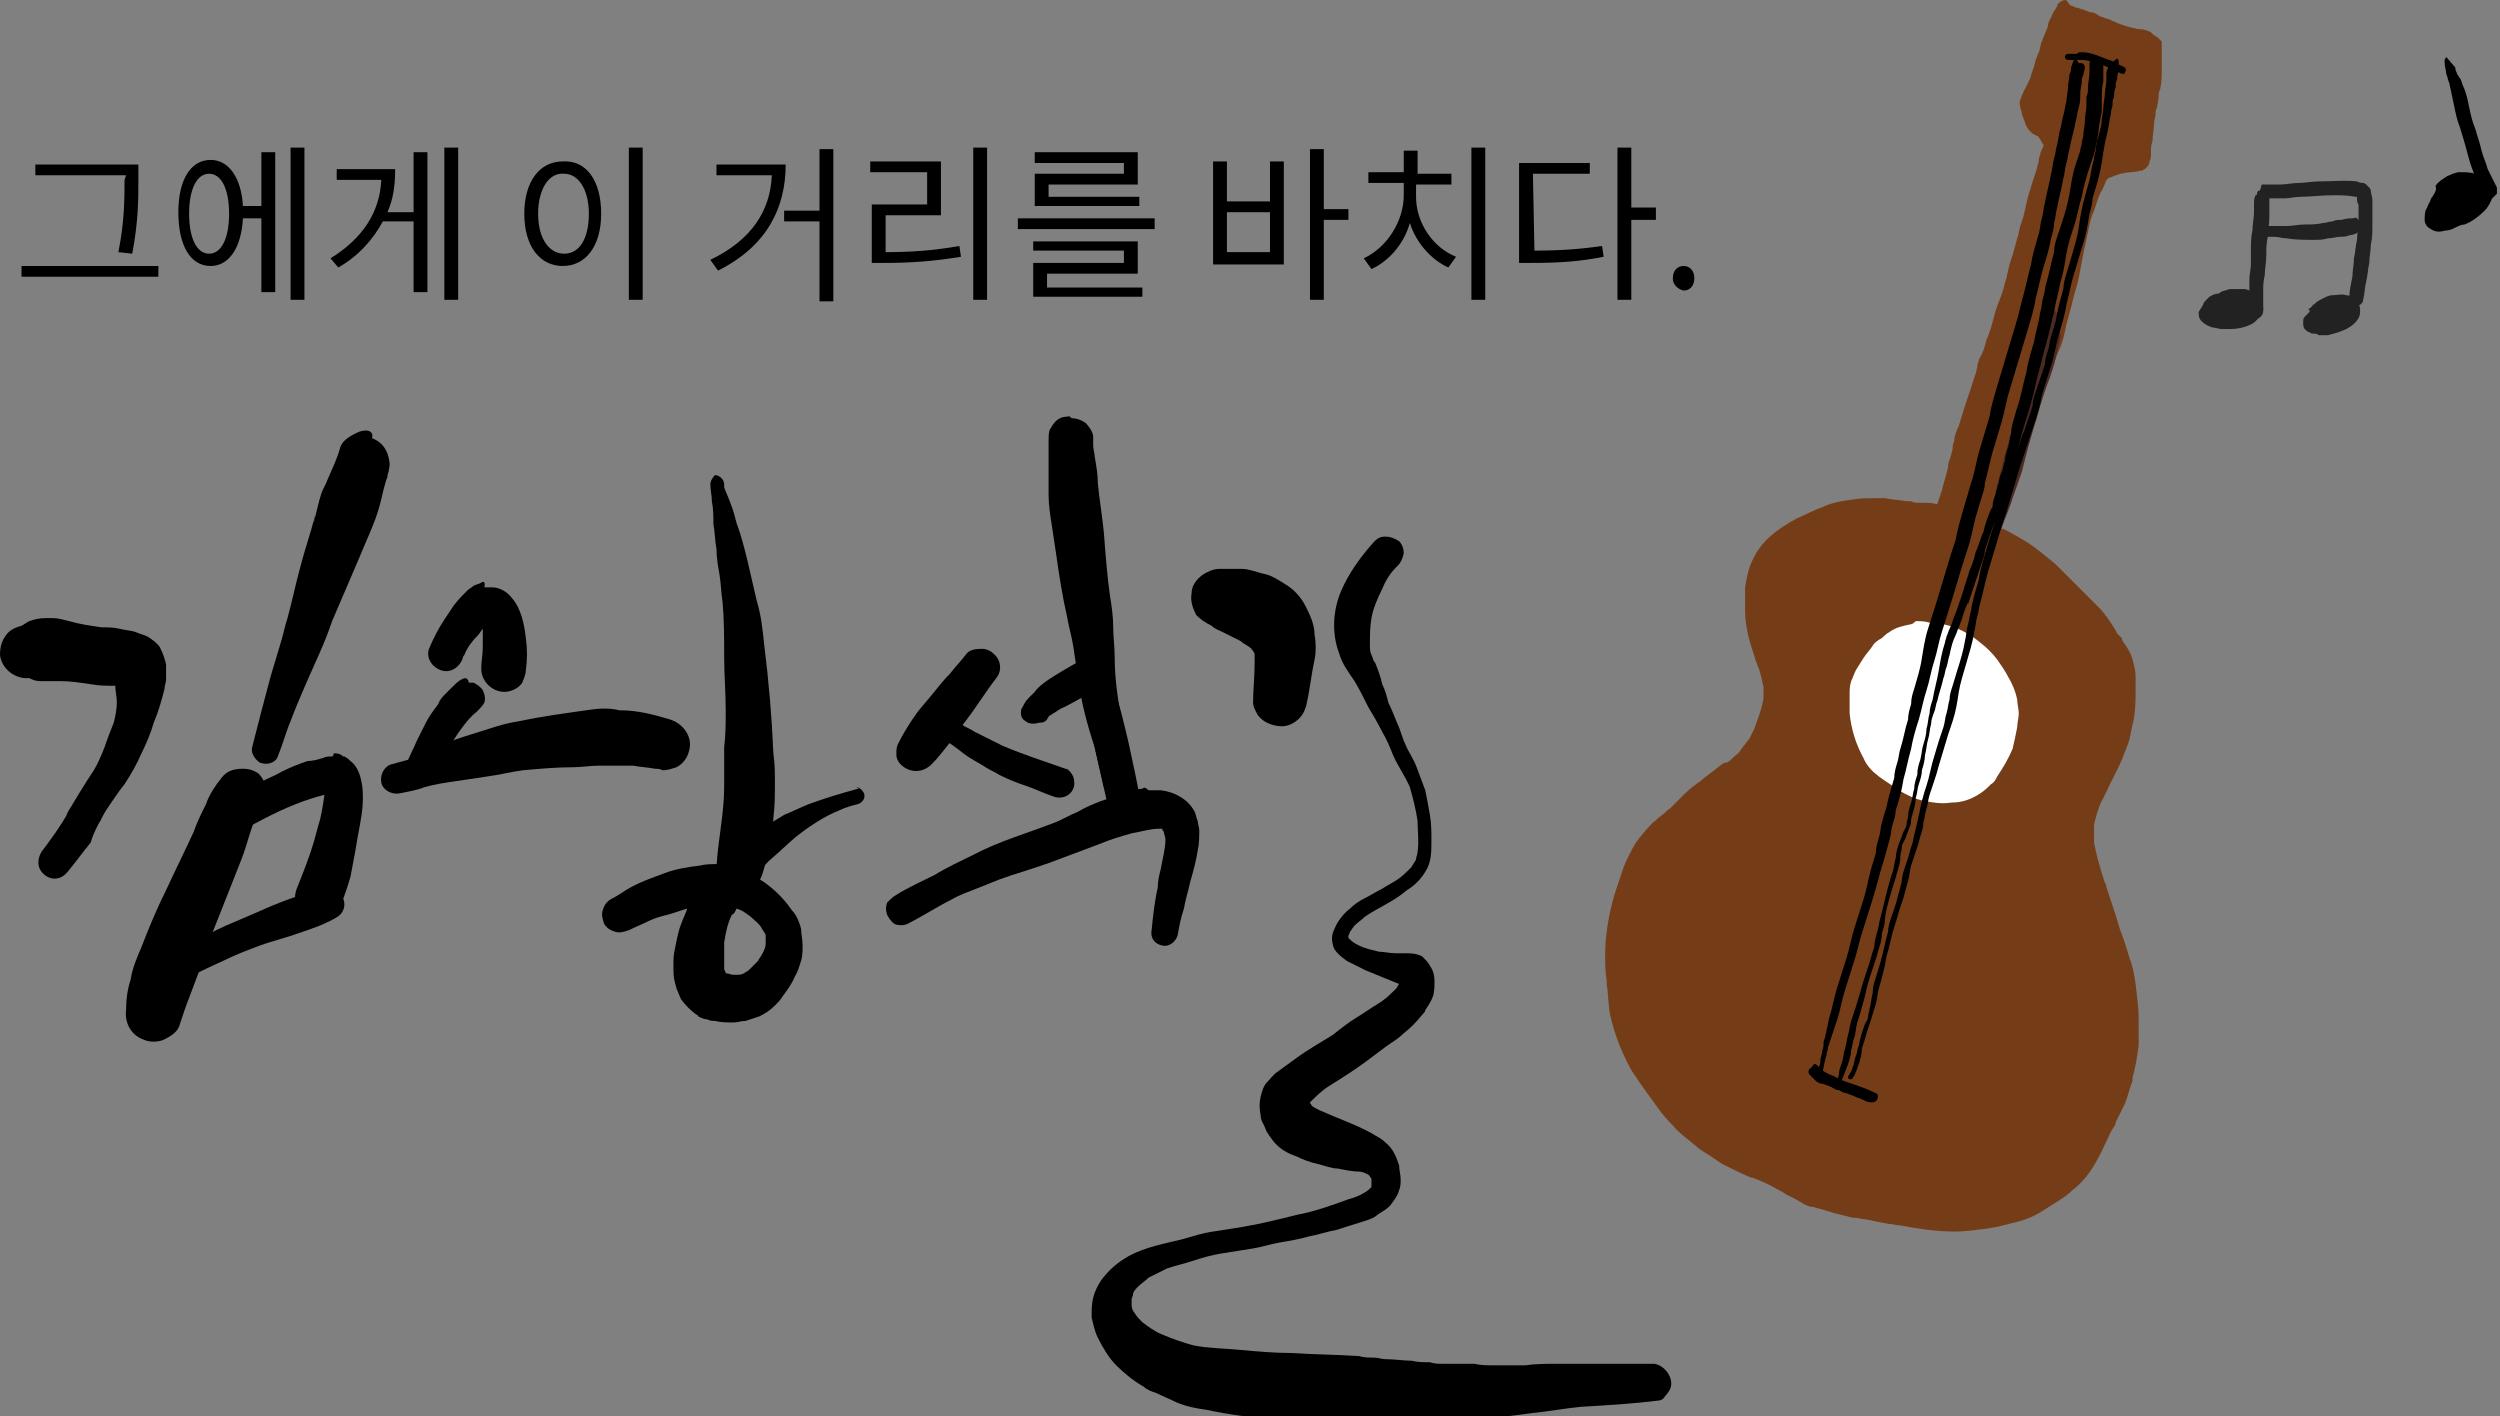 <?xml version="1.0" encoding="utf-8"?>
<!-- Generator: Adobe Illustrator 22.0.0, SVG Export Plug-In . SVG Version: 6.00 Build 0)  -->
<svg version="1.1" id="레이어_1" xmlns="http://www.w3.org/2000/svg" xmlns:xlink="http://www.w3.org/1999/xlink" x="0px"
	 y="0px" viewBox="0 0 162.6 92.1" style="enable-background:new 0 0 162.6 92.1;" xml:space="preserve">
<rect x="0" y="0" width="162.6" height="92.1" fill="#808080" stroke="none"/>
<style type="text/css">
	.st0{fill:#753D17;}
	.st1{fill:#4A2B24;}
	.st2{fill:#FFFFFF;}
	.st3{fill:#222222;}
</style>
<path d="M1.9,40.4c-0.2,0.1-0.3,0.2-0.5,0.3c-0.4,0.1-0.8,0.3-1,0.6C0.1,41.7,0,42.1,0,42.6c0.1,0.9,1,1.6,1.9,1.5
	c0.2,0.1,0.4,0.2,0.7,0.2s0.7,0,1,0c0.1,0,0.2,0,0.3,0c0.7,0,1.3,0.1,2,0.2c0.5,0.1,1,0.1,1.5,0.1h0.1l0,0c0,0.4,0.1,0.7,0.1,1.1
	c0,0.4-0.1,0.9-0.2,1.3c-0.2,0.5-0.4,1-0.6,1.6c-0.2,0.5-0.4,1-0.7,1.5C5.5,51,4.9,52,4.3,53c0,0,0-0.1,0.1-0.1
	c-0.5,0.9-1.1,1.7-1.7,2.5c-0.3,0.5-0.3,1.1,0.2,1.5s1.1,0.3,1.5-0.2c0.5-0.6,1-1.3,1.5-1.9C6,54.4,6.2,54,6.4,53.6
	c0.2-0.3,0.3-0.6,0.5-0.9c0.4-0.6,0.8-1.2,1.2-1.7c0.4-0.6,0.8-1.3,1.1-2c0.3-0.6,0.6-1.3,0.8-2c0.3-0.7,0.5-1.4,0.7-2.2
	c0-0.2,0.1-0.4,0.1-0.6c0-0.3,0-0.7,0-1c-0.1-0.4-0.2-0.7-0.4-1.1c-0.2-0.3-0.5-0.5-0.8-0.7c-0.2-0.1-0.6-0.2-0.8-0.3
	c-0.3-0.1-0.6-0.1-1-0.2c-0.4-0.1-0.8-0.1-1.2-0.1c-0.7-0.1-1.4-0.2-2.1-0.4c-0.4-0.1-0.7-0.2-1.1-0.2c-0.1,0-0.3,0-0.4,0
	C2.5,40.2,2.2,40.3,1.9,40.4"/>
<path d="M23.1,28.2c-0.4,0.2-0.9,0.5-1,1c-0.2,0.7-0.5,1.3-0.8,2c-0.1,0.3-0.3,0.6-0.4,0.9c-0.2,0.6-0.3,1.2-0.5,1.9
	c0-0.2,0.1-0.3,0.1-0.5c-0.3,1.2-0.7,2.3-1,3.5c-0.3,1.1-0.5,2.1-0.8,3.2c-0.2,0.6-0.3,1.2-0.5,1.8c-0.2,0.7-0.4,1.3-0.6,2
	c-0.4,1.5-0.8,3-1.2,4.6c-0.1,0.4,0.2,0.8,0.5,1c0.5,0.2,1.1,0,1.2-0.5c0.3-0.7,0.5-1.5,0.8-2.2c0.3-0.8,0.6-1.5,0.9-2.2
	c0.6-1.4,1.3-2.8,1.8-4.3c0.3-0.7,0.6-1.4,0.9-2.1c0.3-0.7,0.6-1.4,0.9-2.1c0.4-1,0.9-2,1.2-3c0.2-0.6,0.3-1.3,0.5-1.9
	c0-0.1,0.1-0.2,0.1-0.3c0-0.2,0.1-0.3,0.1-0.5c0.1-0.3,0-0.7-0.1-1c-0.2-0.5-0.5-0.8-1-1c0.1-0.4-0.2-0.5-0.4-0.5
	C23.5,28,23.3,28.1,23.1,28.2 M25.3,31.2c0,0.1,0,0.1,0,0.2C25.3,31.3,25.3,31.3,25.3,31.2 M18.9,39.7c0,0.1-0.1,0.2-0.1,0.3
	C18.9,39.9,18.9,39.8,18.9,39.7"/>
<path d="M14.4,50.6c-0.4,0.5-0.8,1.1-1,1.7c-0.3,0.6-0.6,1.2-0.8,1.8c-0.6,1.3-1.2,2.5-1.8,3.8c-0.6,1.2-1.1,2.4-1.6,3.7
	c-0.3,0.7-0.6,1.4-0.7,2.1c-0.2,0.6-0.3,1.3-0.3,2c-0.1,0.8,0.3,1.6,1.1,1.9c0.4,0.2,1,0.2,1.4,0s0.9-0.5,1-1
	c0.2-0.6,0.4-1.2,0.6-1.7c0.2-0.5,0.4-1.1,0.6-1.6c0.4-1.2,0.8-2.4,1.3-3.6c0.5-1.3,1-2.5,1.5-3.8c0.4-1,0.6-2.1,1.1-3.1
	c0.1-0.1,0.1-0.2,0.2-0.3c0.5-0.7,0.4-1.6-0.2-2.2c-0.3-0.2-0.6-0.3-1-0.3C15.1,50,14.7,50.2,14.4,50.6"/>
<path d="M21.6,49.2c-0.2,0-0.4,0-0.6,0.1c-0.3,0.1-0.7,0.2-1,0.2c-0.6,0.2-1.1,0.4-1.7,0.7c-0.5,0.3-1.1,0.5-1.6,0.8
	c-0.3,0.2-0.7,0.4-1,0.6c-0.2,0.1-0.3,0.2-0.5,0.3c-0.3,0.2-0.6,0.5-0.9,0.8c-0.2,0.2-0.3,0.5-0.2,0.8c0,0.3,0.2,0.5,0.4,0.7
	s0.5,0.3,0.8,0.2c0.3,0,0.5-0.2,0.7-0.4l0.1-0.1c0.2-0.2,0.4-0.3,0.6-0.4c1.3-0.7,2.6-1.3,4-1.7c0.1,0,0.3-0.1,0.4-0.1
	c-0.1,0.7-0.2,1.4-0.4,2c-0.1,0.4-0.2,0.7-0.3,1.1c-0.3,1-0.7,2-1.1,3c-0.3,0.8,0,1.7,0.8,2s1.7,0,2-0.8c0.3-0.7,0.5-1.3,0.7-2
	c0.1-0.5,0.2-1.1,0.3-1.6c0.1-0.6,0.2-1.2,0.3-1.7c0.1-0.6,0.2-1.1,0.2-1.7c0-0.4,0-0.8-0.1-1.2c-0.1-0.5-0.3-1-0.7-1.3
	c-0.1-0.1-0.2-0.2-0.4-0.3c-0.1,0-0.1,0-0.2-0.1C22,49,21.9,49,21.7,49C21.7,49.2,21.6,49.2,21.6,49.2 M21,51.1L21,51.1L21,51.1
	 M20.4,55C20.4,55,20.3,55.1,20.4,55C20.3,55.1,20.4,55,20.4,55"/>
<path d="M20.9,57.8c-1.4,0.4-2.8,0.9-4.1,1.5c-0.7,0.3-1.4,0.6-2.1,0.9c-0.7,0.3-1.4,0.7-2.1,1.1c-0.4,0.2-0.9,0.5-1.3,0.7
	c-0.5,0.2-0.7,0.7-0.5,1.2c0.2,0.4,0.8,0.7,1.2,0.5c0.8-0.4,1.6-0.8,2.5-1.2c0.8-0.4,1.6-0.7,2.4-1s1.7-0.5,2.5-0.8
	c0.9-0.3,1.8-0.6,2.6-1.1c0.4-0.3,0.5-0.8,0.3-1.2c-0.1-0.3-0.3-0.5-0.6-0.6c-0.1-0.1-0.3-0.1-0.4-0.1C21.1,57.7,21,57.7,20.9,57.8"
	/>
<path d="M26.1,50.7L26.1,50.7C26.1,50.8,26.1,50.8,26.1,50.7s0-0.2,0-0.3C26,50.5,26,50.6,26.1,50.7"/>
<path d="M62.8,42.6c-0.3,0.4-0.7,0.8-1,1.2c-0.4,0.4-0.8,0.9-1.2,1.4s-0.8,0.9-1.2,1.5s-0.7,1.1-1,1.7c-0.1,0.2-0.1,0.4-0.1,0.7
	s0.2,0.6,0.5,0.8c0.6,0.4,1.3,0.3,1.8-0.2c0.4-0.4,0.7-0.8,1.1-1.3c0.4-0.5,0.7-1,1.1-1.5c0.7-0.9,1.3-1.9,2-2.8
	c0.4-0.5,0.3-1.2-0.2-1.6c-0.2-0.2-0.5-0.3-0.7-0.3C63.3,42.2,63,42.3,62.8,42.6"/>
<path d="M60.5,47c-0.2,0.4,0,0.8,0.4,0.9c0.3,0.1,0.5,0.2,0.8,0.4c0.5,0.3,0.9,0.7,1.4,1c0.3,0.2,0.7,0.4,1,0.6
	c0.3,0.2,0.6,0.3,0.9,0.5c0.6,0.3,1.1,0.5,1.7,0.7s1.2,0.5,1.8,0.7c0.5,0.2,1.1,0,1.3-0.5c0.1-0.2,0.1-0.5,0-0.8
	c-0.1-0.2-0.3-0.5-0.5-0.5c-1.4-0.5-2.7-0.9-4.1-1.5c-0.6-0.3-1.2-0.6-1.8-0.9c-0.3-0.2-0.6-0.3-0.9-0.5c-0.3-0.2-0.7-0.3-1-0.5
	c-0.1,0-0.2-0.1-0.3-0.1C60.9,46.6,60.6,46.8,60.5,47"/>
<path d="M70.2,43c-0.7,0.4-1.4,0.8-2,1.2c-0.3,0.2-0.7,0.5-0.9,0.8c-0.1,0.1-0.3,0.3-0.4,0.4c-0.2,0.2-0.3,0.4-0.4,0.6
	c-0.1,0.1-0.1,0.3-0.1,0.4c0,0.2,0.1,0.4,0.3,0.5c0.2,0.2,0.6,0.2,0.9,0.1h0.1c0.2,0,0.3-0.1,0.4-0.2c0-0.1,0.1-0.1,0.1-0.2
	c0.1-0.1,0.2-0.1,0.3-0.2c0.2-0.1,0.4-0.3,0.7-0.4c0.8-0.4,1.6-0.9,2.4-1.3c0.2-0.1,0.4-0.5,0.4-0.7c0-0.3,0-0.6-0.2-0.8
	s-0.4-0.4-0.7-0.4c-0.1,0-0.2,0-0.3,0C70.6,42.8,70.4,42.9,70.2,43 M67.3,45.8C67.4,45.8,67.4,45.8,67.3,45.8
	C67.4,45.8,67.4,45.8,67.3,45.8"/>
<path d="M70.2,28.4c-0.1,0-0.3,0.1-0.4,0.2s-0.1,0.3-0.1,0.4c0,0.4,0,0.8,0.1,1.2c0,0.4,0,0.8,0,1.2c0,0.9-0.1,1.7-0.1,2.6
	c0,1,0,2,0,2.9c0,1.8,0,3.6,0.3,5.3c0.1,0.9,0.3,1.8,0.4,2.7c0.1,0.8,0.3,1.6,0.5,2.4c0.4,1.8,0.8,3.5,1.2,5.3c0,0.1,0,0.2,0.1,0.3
	c0.1,0.2,0.2,0.3,0.3,0.4c0.2,0.2,0.5,0.3,0.8,0.2c0.5-0.1,1-0.6,0.9-1.2c-0.2-1.3-0.5-2.6-0.8-4c-0.3-1.3-0.6-2.5-1-3.8
	c0,0.1,0,0.2,0.1,0.3c-0.2-0.9-0.5-1.8-0.7-2.7c-0.1-0.5-0.2-1-0.3-1.4c-0.1-0.4-0.1-0.8-0.2-1.3c0-0.2,0-0.4-0.1-0.7
	c0-0.2,0-0.4-0.1-0.6c0-0.4-0.1-0.9-0.1-1.3c0-1-0.1-1.9-0.1-2.9c0-0.9,0-1.8-0.1-2.7c0-0.4,0-0.8-0.1-1.3c0-0.4-0.1-0.8-0.1-1.3
	c0-0.1-0.1-0.3-0.2-0.4C70.5,28.5,70.4,28.4,70.2,28.4L70.2,28.4"/>
<path d="M74.3,51.3c-0.3,0-0.6,0.1-0.8,0.2c-0.7,0.2-1.3,0.4-1.9,0.6c-0.5,0.2-1,0.4-1.5,0.7c-0.5,0.2-1,0.5-1.5,0.7
	c-1.8,0.7-3.6,1.2-5.3,2.1c-0.8,0.4-1.7,0.8-2.5,1.3c-0.8,0.4-1.7,0.8-2.5,1.3c-0.2,0.1-0.4,0.3-0.6,0.5c-0.1,0.3-0.1,0.5,0,0.8
	c0.1,0.2,0.3,0.5,0.5,0.6s0.6,0.1,0.8,0c1-0.5,1.9-1.1,2.9-1.6c0.5-0.3,1.1-0.5,1.6-0.7s1-0.4,1.5-0.6c1.1-0.4,2.2-0.7,3.3-1.1
	c0.5-0.2,1.1-0.4,1.6-0.6c0.5-0.2,1.1-0.4,1.6-0.6c0.7-0.3,1.4-0.5,2.1-0.7c0.6-0.1,1.2-0.3,1.8-0.3c0.1,0,0.1,0,0.2,0l0,0
	c0,0.1,0,0.1,0.1,0.2c0,0.2,0.1,0.3,0.1,0.5c0,0.6-0.2,1.3-0.3,1.9c-0.1,0.4-0.2,0.8-0.2,1.2c-0.2,0.9-0.3,1.8-0.4,2.8
	c-0.1,0.5,0.2,0.9,0.7,1s0.9-0.3,1-0.7c0.1-0.6,0.2-1.1,0.4-1.7c0.1-0.6,0.3-1.2,0.4-1.7c0.2-0.7,0.4-1.4,0.5-2.1
	C78,54.9,78,54.4,78,54c0-0.2-0.1-0.4-0.1-0.6c-0.1-0.2-0.1-0.4-0.2-0.6c-0.4-0.8-1.3-1.3-2.2-1.4c-0.2,0-0.3,0-0.5,0
	c-0.1,0-0.2,0-0.3,0C74.5,51.2,74.4,51.2,74.3,51.3"/>
<path d="M78.2,37.4c-0.4,0.3-0.7,0.7-0.7,1.2c-0.1,0.5,0.1,1,0.3,1.4c0.3,0.3,0.6,0.5,1,0.7c0.2,0.2,0.5,0.3,0.7,0.4
	c0.4,0.2,0.8,0.4,1.2,0.6c0.2,0.2,0.5,0.3,0.7,0.5c0,0,0,0.1,0.1,0.1c0,0.1,0.1,0.2,0.1,0.2c0,0.2,0,0.5,0,0.7
	c0,0.8-0.1,1.7-0.1,2.5c0,0.3,0.2,0.6,0.3,0.8c0.3,0.4,0.7,0.6,1.2,0.7c0.5,0.1,0.9,0,1.3-0.3s0.6-0.7,0.7-1.2
	c0.2-0.9,0.3-1.9,0.5-2.8c0.1-0.5,0.1-1.1,0-1.6c0-0.7-0.3-1.3-0.6-1.9c-0.3-0.6-0.8-1.1-1.3-1.4c-0.5-0.3-0.9-0.6-1.5-0.7
	c-0.4-0.1-0.9-0.3-1.3-0.3c-0.3,0-0.6,0-1,0h-0.1h-0.1c-0.1,0-0.2,0-0.3,0C78.9,37,78.5,37.2,78.2,37.4"/>
<path d="M69.4,27.1c-0.4,0-0.7,0.2-0.9,0.5c-0.1,0.1-0.1,0.2-0.2,0.3c-0.1,0.2-0.1,0.5-0.1,0.7c0,0.1,0,0.3,0,0.4c0,0.4,0,0.8,0,1.2
	c0,0.7,0,1.3,0,2c0,0.6,0.1,1.3,0.2,1.9c0.1,0.7,0.2,1.3,0.3,2c0.2,1.4,0.4,2.7,0.7,4c0.1,0.6,0.3,1.3,0.4,1.9
	c0.1,0.7,0.2,1.3,0.3,2c0.2,1.6,0.6,3.1,1.1,4.6c0.2,0.9,0.4,1.7,0.6,2.6c0.1,0.2,0.2,0.3,0.3,0.4c0.2,0.2,0.4,0.2,0.7,0.2
	c0.5-0.1,0.9-0.5,0.8-1c-0.2-1.4-0.5-2.7-0.7-4.1c-0.2-1.3-0.4-2.6-0.4-3.9c0-0.7-0.1-1.4-0.1-2.1c0-0.6-0.1-1.3-0.2-1.9
	c-0.2-1.4-0.3-2.8-0.4-4.1c-0.1-1.1-0.3-2.2-0.4-3.3c0-0.6-0.1-1.1-0.2-1.7c0-0.2-0.1-0.5-0.1-0.7s0-0.4,0-0.6
	c0-0.3-0.3-0.7-0.5-0.9c-0.3-0.2-0.6-0.3-0.9-0.3C69.5,27,69.5,27.1,69.4,27.1 M68.2,28.7L68.2,28.7L68.2,28.7L68.2,28.7z"/>
<path d="M31.3,37.9C31.1,38,31,38,30.8,38.1c-0.1,0.1-0.3,0.2-0.4,0.3c-0.3,0.3-0.6,0.6-0.9,1c-0.2,0.3-0.4,0.6-0.6,0.9
	c-0.4,0.6-0.7,1.2-1,1.9c-0.2,0.6,0.2,1.2,0.8,1.4c0.6,0.2,1.2-0.2,1.4-0.8c0-0.1,0.1-0.2,0.1-0.2c0.2-0.5,0.5-0.9,0.9-1.3
	c0.1-0.1,0.2-0.3,0.3-0.4c0,0.4,0,0.8,0,1.2c0,0.5-0.1,0.9-0.1,1.4c0,0.8,0.7,1.5,1.5,1.5c0.4,0,0.8-0.2,1-0.4
	c0.1-0.1,0.2-0.2,0.2-0.3c0.1-0.2,0.2-0.5,0.2-0.7c0.1-0.7,0.1-1.4,0-2.1c-0.1-0.9-0.3-1.9-0.9-2.6c-0.3-0.4-0.8-0.7-1.3-0.7
	c-0.1,0-0.3,0-0.5,0C31.6,37.8,31.4,37.8,31.3,37.9 M32,40.3L32,40.3L32,40.3"/>
<path d="M30,44.2c-0.2,0.1-0.4,0.3-0.6,0.5c-0.1,0.1-0.2,0.2-0.4,0.4c-0.2,0.2-0.4,0.4-0.5,0.7c-0.3,0.4-0.6,0.8-0.8,1.2
	c-0.2,0.4-0.4,0.8-0.6,1.2c-0.2,0.5-0.5,1-0.7,1.6c0,0.2,0,0.3,0,0.5c0.1,0.2,0.2,0.4,0.4,0.6c0.4,0.3,1.1,0.1,1.3-0.3
	c0.3-0.6,0.6-1.2,1-1.8c0.3-0.5,0.6-1,0.9-1.4s0.6-0.8,1-1.1l0,0c0.2-0.2,0.4-0.4,0.5-0.6c0.1-0.3,0-0.6-0.1-0.8s-0.4-0.4-0.6-0.5
	c-0.1,0-0.2,0-0.3,0C30.4,44,30.2,44.1,30,44.2"/>
<path d="M38.1,46.2c-1.4,0.2-2.9,0.4-4.3,0.7c-0.7,0.1-1.4,0.3-2,0.5c-0.6,0.2-1.3,0.4-1.9,0.6c-0.6,0.2-1.2,0.5-1.8,0.7
	c-0.5,0.2-1,0.5-1.5,0.7c-0.4,0.1-0.7,0.2-1.1,0.3c-0.5,0.1-0.8,0.7-0.7,1.2c0.1,0.5,0.7,0.8,1.2,0.7s1.1-0.2,1.6-0.4
	c0.7-0.2,1.4-0.3,2.1-0.4c0.7-0.1,1.3-0.2,2-0.3c0.8-0.1,1.5-0.3,2.3-0.4c1.1-0.1,2.2-0.2,3.3-0.2c0.5,0,1.1-0.1,1.6-0.1
	c0.3,0,0.6,0,0.9,0c0.1,0,0.3,0,0.4,0c0.3,0,0.6,0,1,0c0.5,0.1,0.9,0.1,1.4,0.2c0.2,0,0.3,0,0.5,0.1c0.3,0,0.6-0.1,0.9-0.2
	c0.4-0.2,0.7-0.6,0.8-1c0.3-0.9-0.3-1.8-1.2-2.1c-1-0.3-2.1-0.6-3.2-0.6c0,0,0,0-0.1,0C39.5,46,38.8,46.1,38.1,46.2"/>
<path d="M55.8,51.3c-1.1,0.3-2.1,0.6-3.2,1c-0.5,0.2-1.1,0.5-1.6,0.7c-0.5,0.3-1,0.6-1.4,0.9c-1,0.7-2,1.5-2.9,2.3l0,0
	c-0.4,0-0.8,0-1.2,0.1c-0.8,0.1-1.5,0.2-2.3,0.5s-1.7,0.6-2.5,1.1c-0.3,0.2-0.6,0.4-1,0.6c-0.3,0.2-0.4,0.4-0.5,0.7s0,0.6,0.1,0.9
	c0.2,0.3,0.4,0.4,0.7,0.5s0.6,0,0.9-0.1c0.4-0.2,0.9-0.4,1.3-0.6c0.4-0.2,0.8-0.3,1.2-0.4c0.4-0.1,0.9-0.3,1.3-0.4
	c-0.1,0.3-0.3,0.7-0.4,1c-0.2,0.5-0.3,1.1-0.4,1.6c-0.1,0.4-0.1,0.7-0.1,1.1c0,0.4,0,0.8,0.1,1.1c0,0.1,0.1,0.3,0.1,0.4
	c0.1,0.2,0.2,0.5,0.3,0.7c0.3,0.4,0.6,0.7,1,1c0,0,0.1,0,0.1,0.1c0.2,0.1,0.4,0.2,0.6,0.2c0.2,0.1,0.3,0.1,0.5,0.1
	c0.4,0.1,0.8,0.1,1.2,0.1c0.3,0,0.5-0.1,0.8-0.1c0.3-0.1,0.6-0.2,0.9-0.3c0.4-0.2,0.7-0.4,1-0.7c0.2-0.2,0.4-0.4,0.5-0.6
	c0.3-0.4,0.6-0.8,0.8-1.3c0.2-0.3,0.3-0.7,0.4-1c0.1-0.3,0.1-0.7,0.1-1c0-0.4-0.1-0.8-0.1-1.1c-0.1-0.4-0.3-0.9-0.6-1.2
	c-0.6-0.9-1.5-1.7-2.4-2.2c0.3-0.3,0.6-0.7,0.9-1c0.6-0.5,1.2-1.1,1.8-1.6c0.9-0.7,1.8-1.3,2.8-1.7c0.4-0.2,0.8-0.3,1.2-0.4
	c0.3-0.1,0.5-0.4,0.4-0.7c-0.1-0.2-0.3-0.4-0.5-0.4C55.9,51.3,55.9,51.3,55.8,51.3 M54.8,52.8L54.8,52.8L54.8,52.8 M47.9,59.1
	L47.9,59.1c0.4,0.1,0.6,0.3,0.9,0.5c0.2,0.2,0.5,0.4,0.7,0.7c0.1,0.2,0.2,0.3,0.3,0.5c0,0.1,0,0.1,0,0.2c0,0.1,0,0.3,0,0.4
	c0,0.2-0.1,0.4-0.2,0.6c-0.1,0.2-0.2,0.3-0.3,0.5c-0.2,0.2-0.4,0.4-0.6,0.6c-0.1,0.1-0.2,0.1-0.3,0.2c-0.2,0.1-0.3,0.1-0.5,0.1
	c-0.1,0-0.2,0-0.2,0c-0.2,0-0.3-0.1-0.5-0.1l0,0c0-0.1-0.1-0.2-0.1-0.3c0-0.6,0-1.1,0-1.7c0.1-0.6,0.2-1.2,0.5-1.8
	C47.8,59.4,47.8,59.3,47.9,59.1"/>
<path d="M46.2,31.5c0,0.4,0.1,0.7,0.1,1.1c0.1,0.5,0.1,1,0.1,1.5c0.1,0.5,0.1,1.1,0.2,1.6c0,0.6,0.1,1.1,0.2,1.7
	c0.1,0.6,0.1,1.2,0.2,1.8c0.1,1.2,0.1,2.3,0.1,3.5s0.1,2.3,0.1,3.5c0,0.8,0,1.6-0.1,2.4c0,0.9,0,1.7,0,2.6c0,1.7-0.4,3.4-0.5,5.2
	c0,0.3,0.1,0.5,0.2,0.8c0.2,0.4,0.5,0.6,0.9,0.7c0.8,0.2,1.7-0.3,1.9-1.1c0.2-0.6,0.3-1.2,0.4-1.8c0.1-0.6,0.3-1.2,0.3-1.8
	c0.1-0.8,0.1-1.5,0.1-2.3c0-0.6,0-1.2-0.1-1.9c-0.1-2.4-0.3-4.7-0.6-7.1c-0.1-1-0.2-1.9-0.5-2.9c-0.1-0.4-0.2-0.9-0.3-1.3
	c-0.1-0.4-0.2-0.9-0.3-1.3c-0.2-0.8-0.4-1.6-0.7-2.4c-0.1-0.4-0.2-0.8-0.4-1.3c-0.1-0.3-0.3-0.7-0.4-1c0-0.1,0-0.1,0-0.2
	c0-0.3-0.3-0.6-0.6-0.6C46.5,30.9,46.2,31.2,46.2,31.5"/>
<path d="M90.1,34.9c-0.3,0-0.5,0.1-0.7,0.3c-0.9,1-1.7,2.1-2.2,3.3s-0.6,2.7-0.1,4c0.2,0.7,0.6,1.2,1,1.8c0.3,0.5,0.6,1.1,0.9,1.7
	c0.3,0.5,0.6,1,0.9,1.6c0.3,0.5,0.5,1,0.7,1.5c0.3,0.7,0.8,1.4,1.1,2.1c0.2,0.7,0.4,1.5,0.5,2.2c0,0.7,0.1,1.3,0,2
	c0,0.2-0.1,0.3-0.1,0.5c-0.1,0.2-0.2,0.3-0.3,0.5c-0.3,0.3-0.6,0.6-0.9,0.8s-0.7,0.4-1,0.6c-0.4,0.2-0.7,0.4-1.1,0.6
	c-0.4,0.2-0.7,0.4-1,0.7c-0.4,0.3-0.8,0.8-1,1.3c-0.2,0.4-0.2,0.7-0.1,1.1c0.1,0.4,0.5,0.7,0.9,1c0.4,0.2,0.8,0.4,1.2,0.6
	c0.7,0.3,1.5,0.6,2.2,0.9l0,0l0,0c-0.1,0.1-0.1,0.2-0.2,0.3c-0.4,0.4-0.7,0.7-1.2,1s-0.9,0.6-1.4,0.9s-1,0.7-1.5,1.1
	c-0.8,0.5-1.7,1-2.5,1.6c-0.4,0.3-0.7,0.5-1.1,0.8c-0.3,0.2-0.5,0.5-0.7,0.7s-0.3,0.5-0.4,0.9s-0.1,0.8,0,1.3c0,0.3,0.2,0.5,0.3,0.8
	c0.1,0.3,0.3,0.5,0.5,0.8c0.4,0.5,0.9,0.8,1.5,1c0.4,0.2,0.9,0.4,1.4,0.5c0.4,0.1,0.9,0.3,1.3,0.3c0.5,0.1,1,0.2,1.4,0.2
	c0.2,0,0.4,0.1,0.6,0.2l0.1,0.1l0,0c0,0.1,0.1,0.1,0.1,0.2s0,0.1,0,0.2s0,0.1,0,0.2c0,0,0,0,0,0.1c-0.1,0.1-0.1,0.1-0.2,0.2
	c-0.4,0.3-0.9,0.5-1.3,0.6c-1.1,0.4-2.2,0.8-3.3,1c-1.2,0.3-2.4,0.6-3.6,0.8c-0.6,0.1-1.3,0.2-1.9,0.3c-0.7,0.1-1.3,0.3-2,0.5
	c-1.2,0.3-2.4,0.5-3.5,1.1c-0.7,0.4-1.3,0.9-1.8,1.6c-0.2,0.3-0.4,0.7-0.5,1.1S71,85.2,71,85.7c0.1,0.4,0.2,0.9,0.4,1.3
	c0.3,0.6,0.7,1.3,1.2,1.8s1.1,1,1.8,1.4c0.2,0.2,0.5,0.3,0.8,0.4c0.4,0.2,0.9,0.4,1.3,0.6c0.7,0.3,1.3,0.4,2,0.5
	c1.4,0.3,2.9,0.5,4.3,0.6c2.8,0.2,5.6,0.3,8.3,0.1c1.4-0.1,2.8-0.1,4.2-0.1c1.5,0,2.9-0.2,4.4-0.4c1-0.1,2.1-0.3,3.1-0.4
	c1.7-0.1,3.4-0.2,5-0.4c0.2,0,0.4-0.1,0.5-0.3c0.2-0.2,0.4-0.5,0.4-0.8c0-0.6-0.5-1.2-1.1-1.3c-1.5,0-2.9,0-4.4,0
	c-0.6,0-1.3,0-1.9,0c-0.7,0-1.4,0-2.1,0.1c-0.7,0-1.4,0-2.1,0c-0.4,0-0.8,0-1.2-0.1c-0.3,0-0.6,0-0.9,0s-0.5,0-0.8,0
	c-0.1,0-0.3,0-0.4,0c-0.3,0-0.5,0-0.8-0.1c-0.4,0-0.8,0-1.2-0.1c-0.5,0-1.1-0.1-1.7-0.1c-0.2,0-0.5-0.1-0.7-0.1c-0.3,0-0.7,0-1-0.1
	c-1.5-0.1-2.9-0.1-4.4-0.2c-1.1,0-2.2-0.1-3.3-0.2c-1-0.1-2.1-0.1-3.1-0.3c-0.7-0.2-1.3-0.4-2-0.7c-0.5-0.2-0.9-0.5-1.3-0.8
	c-0.2-0.2-0.4-0.4-0.5-0.6c-0.1-0.1-0.2-0.3-0.2-0.5c0-0.1,0-0.1,0-0.2s0-0.1,0-0.2s0.1-0.2,0.1-0.4c0.1-0.2,0.2-0.3,0.3-0.4
	c0.2-0.2,0.5-0.4,0.7-0.6c0.4-0.2,0.8-0.4,1.2-0.6c0.6-0.2,1.1-0.3,1.7-0.5s1.3-0.4,2-0.5c0.6-0.1,1.3-0.2,1.9-0.3
	c0.6-0.1,1.2-0.3,1.8-0.4c0.6-0.1,1.2-0.2,1.9-0.4c0.6-0.1,1.1-0.3,1.7-0.4c0.6-0.2,1.3-0.4,1.9-0.6c0.3-0.1,0.6-0.2,0.8-0.4
	c0.3-0.2,0.7-0.4,0.9-0.7c0.2-0.3,0.4-0.5,0.5-0.9c0.1-0.2,0.1-0.5,0.1-0.7c0-0.3-0.1-0.6-0.1-0.9c-0.2-0.6-0.4-1.1-0.9-1.5
	c-0.3-0.3-0.6-0.4-0.9-0.6c-1.1-0.6-2.3-1-3.4-1.5c-0.2-0.1-0.4-0.2-0.5-0.3c0-0.1-0.1-0.1-0.1-0.2c0.4-0.4,0.8-0.8,1.3-1.1
	c0.8-0.5,1.6-1,2.4-1.6c0.4-0.3,0.8-0.6,1.2-0.9c0.4-0.3,0.8-0.5,1.2-0.9c0.4-0.3,0.8-0.7,1.2-1.2c0.1-0.1,0.2-0.2,0.2-0.3
	c0.2-0.3,0.4-0.6,0.5-0.9s0.1-0.7,0.1-1c0-0.4-0.1-0.7-0.3-1c-0.1-0.2-0.3-0.4-0.5-0.6c-0.4-0.2-0.8-0.2-1-0.2s-0.5,0-0.7,0
	c-0.4,0-0.8-0.1-1.1-0.1c-0.4-0.1-0.9-0.2-1.3-0.4c-0.2-0.1-0.4-0.2-0.6-0.4L87.7,61l0,0c0,0,0,0,0-0.1l0,0c0-0.1,0.1-0.2,0.1-0.3
	c0.1-0.1,0.2-0.3,0.3-0.4c0.2-0.2,0.5-0.4,0.7-0.6c0.9-0.6,1.9-1,2.7-1.7c0.5-0.3,0.9-0.7,1.2-1.2c0.4-0.6,0.4-1.3,0.4-2
	c0-0.6,0-1.1-0.1-1.7c-0.1-0.6-0.2-1.1-0.3-1.6c-0.2-0.5-0.4-1.1-0.6-1.6s-0.5-0.9-0.7-1.4c-0.2-0.4-0.3-0.9-0.5-1.3
	c-0.2-0.5-0.4-1-0.6-1.4c-0.1-0.4-0.2-0.8-0.4-1.2c-0.1-0.5-0.3-1-0.5-1.5v0.1c-0.1-0.2-0.1-0.3-0.2-0.5s-0.1-0.4-0.1-0.7
	c0-0.6,0-1.1,0.1-1.7c0.1-0.6,0.4-1.3,0.7-1.9c0.2-0.5,0.5-1,0.9-1.4l0.1-0.1c0.2-0.2,0.3-0.4,0.4-0.8c0-0.3-0.1-0.6-0.3-0.8
	C90.7,35,90.4,34.9,90.1,34.9L90.1,34.9z M87.6,60.7C87.6,60.8,87.6,60.8,87.6,60.7L87.6,60.7C87.6,60.8,87.6,60.8,87.6,60.7
	 M87.6,60.8L87.6,60.8L87.6,60.8L87.6,60.8 M87.6,60.9C87.6,60.9,87.7,61,87.6,60.9C87.7,61,87.6,60.9,87.6,60.9 M87.7,61
	C87.8,61,87.8,61.1,87.7,61C87.8,61.1,87.8,61,87.7,61 M90.9,63.8L90.9,63.8C90.9,63.9,91,63.9,90.9,63.8
	C91,63.9,90.9,63.9,90.9,63.8 M89.2,65.2L89.2,65.2L89.2,65.2 M89,76.3L89,76.3L89,76.3L89,76.3"/>
<path class="st0" d="M134.3,0c-0.1,0-0.3,0.1-0.4,0.2c-0.1,0.1-0.1,0.1-0.1,0.2c-0.1,0.2-0.2,0.3-0.3,0.5c-0.1,0.3-0.3,0.5-0.3,0.8
	l0,0c-0.1,0.3-0.3,0.7-0.4,1c-0.1,0.2-0.1,0.5-0.2,0.7c-0.1,0.2-0.1,0.3-0.2,0.5c0,0.1-0.1,0.3-0.1,0.4l-0.1,0.3
	c-0.1,0.2-0.1,0.4-0.2,0.6c-0.1,0.2-0.2,0.4-0.3,0.6c-0.1,0.1-0.1,0.3-0.2,0.4c0,0.1-0.1,0.2-0.1,0.3c-0.1,0.2,0,0.3,0,0.5
	c0,0.1,0.1,0.2,0.1,0.4c0,0.1,0.1,0.2,0.1,0.3c0.1,0.2,0.1,0.3,0.2,0.5c0.1,0.2,0.2,0.3,0.3,0.4l0.1,0.1l0.4,0.2
	c0,0.1,0.1,0.1,0.1,0.2c0.1,0.1,0.1,0.2,0.2,0.3c0,0.1,0,0.2-0.1,0.3c0,0.1-0.1,0.2-0.1,0.3v0.1c-0.1,0.1-0.1,0.3-0.1,0.4
	c0,0.1-0.1,0.2-0.1,0.4c-0.2,0.6-0.4,1.2-0.6,1.9c-0.1,0.4-0.2,0.9-0.3,1.3l-0.2,0.6c-0.1,0.3-0.1,0.6-0.2,0.8
	c-0.1,0.4-0.2,0.7-0.3,1.1c-0.2,0.5-0.3,1-0.4,1.5l-0.1,0.3c-0.1,0.5-0.3,1-0.5,1.5l-0.1,0.3c-0.1,0.4-0.2,0.7-0.3,1.1
	c-0.1,0.3-0.2,0.6-0.3,0.8c-0.1,0.4-0.2,0.8-0.4,1.1c-0.1,0.2-0.2,0.5-0.2,0.7l-0.1,0.4c-0.2,0.5-0.3,1-0.5,1.5
	c-0.2,0.6-0.4,1.2-0.6,1.9l-0.1,0.2c-0.1,0.3-0.2,0.5-0.2,0.8c-0.1,0.2-0.1,0.4-0.1,0.5s-0.1,0.3-0.1,0.4c-0.1,0.3-0.2,0.5-0.2,0.8
	c-0.1,0.4-0.2,0.8-0.3,1.1l-0.1,0.4c-0.1,0.3-0.2,0.6-0.3,0.9c-0.3-0.1-0.7-0.1-1-0.1h-0.2c-0.2,0-0.3,0-0.5-0.1H124
	c-0.5-0.1-1-0.1-1.4-0.2c-0.2,0-0.4,0-0.6,0c-0.5,0-1,0-1.6,0.1c-0.7,0.1-1.3,0.2-1.9,0.5c-0.6,0.2-1.1,0.5-1.6,0.7
	c-1.5,0.8-2.4,1.6-2.9,2.7c-0.3,0.6-0.4,1.2-0.5,1.8c0,0.5,0,1,0,1.5c0,0.6,0.1,1.3,0.3,2c0.1,0.4,0.3,0.9,0.4,1.3
	c0.1,0.2,0.1,0.3,0.2,0.5c0.1,0.3,0.2,0.7,0.3,1.2c0,0.2,0,0.5,0,0.7c-0.1,0.7-0.4,1.4-0.6,2c-0.1,0.2-0.2,0.4-0.3,0.6
	c-0.2,0.3-0.4,0.5-0.6,0.8c-0.1,0.2-0.3,0.3-0.4,0.4c-0.2,0.2-0.3,0.3-0.5,0.4h-0.1c-0.1,0-0.1,0.1-0.2,0.1
	c-0.6,0.5-1.1,0.8-1.5,1.2l0.1-0.1c-0.3,0.2-0.7,0.5-1.1,0.9c-0.2,0.2-0.3,0.3-0.5,0.5l-0.1,0.1l-0.3,0.3c-0.2,0.1-0.3,0.3-0.5,0.4
	l-0.1,0.1c-0.2,0.1-0.3,0.3-0.5,0.4c-0.4,0.4-0.8,0.9-1.1,1.3c-0.3,0.5-0.6,1.1-0.8,1.6c-0.2,0.6-0.4,1.2-0.6,1.8
	c-0.4,1.4-0.6,2.7-0.6,3.9c0,0.5,0,1.1,0.1,1.7V64c0.1,0.6,0.1,1.3,0.2,1.9c0.3,1.4,0.8,2.6,1.4,3.7c0.4,0.6,0.8,1.2,1.4,2
	c0.4,0.6,0.8,1.1,1.3,1.6c0.4,0.5,1,0.9,1.7,1.5c0.4,0.3,0.8,0.5,1.2,0.8l0.3,0.2c0.6,0.3,1.2,0.6,1.9,0.9h0.1
	c0.5,0.2,1,0.4,1.5,0.7c0.2,0.1,0.4,0.2,0.7,0.4c0.4,0.2,0.8,0.4,1.1,0.6c0.2,0.1,0.4,0.2,0.6,0.2c0.1,0,0.3,0.1,0.4,0.1
	c0.3,0.1,0.7,0.2,1,0.3c0.4,0.1,0.8,0.2,1.2,0.3h0.1c0.2,0,0.5,0.1,0.7,0.1c0.5,0.1,1,0.2,1.5,0.3c0.3,0,0.5,0.1,0.8,0.1
	c1,0.2,2.3,0.4,3.5,0.4h0.1c0.6,0,1.3-0.1,2.1-0.2c0.7-0.1,1.3-0.3,1.8-0.4c0.8-0.2,1.4-0.5,2-0.9s1.2-0.7,1.7-1.2
	c1.2-0.9,1.8-2.3,2.4-3.6l0.1-0.2c0.1-0.2,0.2-0.3,0.3-0.5V73c0.2-0.4,0.4-0.8,0.6-1.2c0.2-0.5,0.3-1,0.5-1.5v-0.2
	c0.2-0.7,0.3-1.4,0.4-2.1c0-0.2,0-0.4,0-0.6v-0.2c0-0.3,0-0.7,0-1c0-0.6-0.1-1.3-0.2-2.2c-0.1-0.7-0.2-1.2-0.4-1.7
	c-0.2-0.7-0.4-1.3-0.6-1.8c-0.2-0.7-0.4-1.3-0.6-1.9c-0.1-0.3-0.2-0.6-0.3-0.9v-0.1l-0.1-0.2c-0.1-0.2-0.1-0.4-0.2-0.6
	c-0.2-0.7-0.4-1.4-0.5-2c0-0.5,0-0.8,0-1.2c0.1-0.4,0.2-0.8,0.4-1.3c0.1-0.2,0.2-0.4,0.3-0.6l0.1-0.2c0.4-0.9,0.9-1.7,1.2-2.6
	c0.1-0.2,0.2-0.5,0.3-0.8c0.1-0.5,0.2-1,0.3-1.4c0.1-0.7,0.1-1.3,0.1-1.8c0-0.2,0-0.5,0-0.8V44c0-0.4-0.1-0.7-0.2-1.1
	c-0.1-0.4-0.3-0.7-0.5-1c-0.1-0.1-0.2-0.3-0.2-0.4l-0.1-0.1l-0.2-0.2l-0.1-0.2c-0.3-0.5-0.7-1.1-1.1-1.5c-0.2-0.2-0.4-0.4-0.6-0.6
	c-0.3-0.3-0.5-0.5-0.8-0.8l-0.2-0.2c-0.4-0.4-0.8-0.8-1.2-1.2c-0.6-0.5-1.2-1-1.8-1.4c-0.5-0.3-1-0.6-1.6-0.9h-0.1l-0.1-0.1H130
	c0.1-0.4,0.3-0.9,0.4-1.4c0.2-0.5,0.3-0.9,0.5-1.4c0.2-0.5,0.4-1.1,0.6-1.6c0.2-0.5,0.3-1,0.5-1.5c0.1-0.3,0.2-0.5,0.3-0.8
	c0.1-0.2,0.2-0.4,0.2-0.7c0.1-0.3,0.2-0.6,0.3-0.9c0.1-0.2,0.1-0.4,0.2-0.6c0.1-0.3,0.2-0.6,0.3-0.8c0.1-0.2,0.1-0.4,0.2-0.6
	l0.1-0.3c0.1-0.4,0.2-0.7,0.4-1.1c0.2-0.5,0.3-1,0.4-1.5c0.1-0.4,0.2-0.7,0.3-1.1l0.1-0.4c0.1-0.5,0.3-1,0.4-1.5
	c0.1-0.5,0.2-1.1,0.3-1.6s0.2-0.9,0.3-1.4s0.2-1,0.4-1.4l0.1-0.3c0.1-0.3,0.2-0.7,0.4-1c0.1-0.2,0.2-0.4,0.3-0.7c0,0,0.1,0,0.1-0.1
	c0.3-0.1,0.5-0.2,0.8-0.3h0.1c0.2-0.1,1-0.1,1.2-0.2h0.1c0.1,0,0.1-0.1,0.2-0.1l0.1-0.1l0,0c0.1-0.1,0.2-0.2,0.2-0.4
	c0.1-0.2,0.1-0.3,0.1-0.5V9.9c0-0.2,0-0.5,0.1-0.7c0-0.4,0.1-0.8,0.1-1.2c0-0.2,0.1-0.4,0.1-0.6c0-0.1,0-0.3,0.1-0.4
	c0-0.2,0.1-0.5,0.1-0.7s0-0.3,0.1-0.5l0,0c0.1-0.5,0.1-0.9,0.1-1.2c0-0.4,0-0.9,0-1.2c0-0.1,0-0.2,0-0.3s0-0.2,0-0.3s0-0.1-0.1-0.2
	c-0.1-0.1-0.1-0.1-0.2-0.2c-0.1,0-0.1-0.1-0.2-0.1L140,2.2l-0.1-0.1c-0.2-0.1-0.4-0.2-0.7-0.2c-0.2,0-1-0.2-1.2-0.3
	c-0.1,0-0.2-0.1-0.3-0.1c-0.1-0.1-0.3-0.1-0.4-0.2c-0.1,0-0.2-0.1-0.3-0.1s-0.2-0.1-0.3-0.1S136.5,1,136.5,1
	c-0.2-0.1-0.3-0.2-0.5-0.2c-0.1,0-0.5-0.2-0.6-0.2s-0.2-0.1-0.3-0.1H135c-0.1-0.1-0.3-0.1-0.4-0.2C134.4,0,134.4,0,134.3,0"/>
<path class="st1" d="M133,20.5c-0.1,0.1-0.1,0.2-0.1,0.3c0,0.1,0,0.2,0,0.2c-0.1,0.5-0.2,1-0.4,1.6c-0.2,0.5-0.3,1.1-0.5,1.6
	c-0.3,1.1-0.7,2.3-1,3.4c-0.2,0.7-0.4,1.4-0.6,2c-0.2,0.8-0.4,1.5-0.6,2.3c-0.1,0.3,0.1,0.5,0.4,0.6c0.3,0.1,0.5-0.1,0.6-0.4
	c0.2-0.6,0.4-1.1,0.6-1.7c0.2-0.6,0.4-1.1,0.6-1.7c0.2-0.6,0.3-1.1,0.5-1.7s0.3-1.2,0.4-1.8c0.2-0.7,0.3-1.5,0.5-2.2
	c0.2-0.8,0.3-1.6,0.4-2.4c0-0.3-0.2-0.5-0.5-0.5C133.2,20.4,133.1,20.5,133,20.5"/>
<path class="st1" d="M133.3,21.4c-0.1,0-0.2,0.1-0.2,0.2c-0.2,0.5-0.4,0.9-0.5,1.4c-0.2,0.4-0.3,0.9-0.5,1.3
	c-0.3,0.9-0.7,1.8-0.9,2.7c-0.2,0.8-0.4,1.6-0.6,2.5c-0.1,0.4-0.2,0.8-0.2,1.1c-0.1,0.4-0.2,0.9-0.3,1.3c-0.1,0.2,0.1,0.4,0.3,0.5
	c0.2,0.1,0.4-0.1,0.5-0.3c0.3-0.9,0.6-1.9,0.8-2.8s0.5-1.8,0.7-2.8c0.2-0.8,0.5-1.6,0.7-2.3c0.1-0.4,0.2-0.8,0.4-1.1
	c0.1-0.4,0.2-0.7,0.4-1.1l0,0c0,0,0,0,0-0.1l0,0l0,0c0-0.1,0.1-0.2,0-0.3c0-0.1-0.1-0.2-0.2-0.2c-0.1,0-0.1-0.1-0.2-0.1
	C133.4,21.4,133.4,21.4,133.3,21.4 M133.8,21.9L133.8,21.9C133.8,22,133.8,22,133.8,21.9C133.8,22,133.8,22,133.8,21.9L133.8,21.9z"
	/>
<path class="st1" d="M132.9,21.8c-0.2,0.6-0.4,1.3-0.6,1.9c-0.2,0.6-0.4,1.1-0.6,1.7c-0.4,1.2-0.8,2.3-1.1,3.5
	c-0.2,0.9-0.4,1.7-0.6,2.6c-0.2,0.9-0.5,1.8-0.7,2.6c-0.1,0.3,0.1,0.5,0.3,0.6c0.1,0,0.3,0,0.4-0.1c0.1-0.1,0.2-0.2,0.2-0.3
	c0.2-0.6,0.5-1.2,0.7-1.9c0.2-0.6,0.4-1.1,0.6-1.7c0.3-1.2,0.6-2.4,1-3.6c0.2-0.8,0.5-1.7,0.8-2.5s0.5-1.7,0.7-2.6
	c0.1-0.3-0.1-0.6-0.4-0.7h-0.1C133.2,21.4,133,21.6,132.9,21.8"/>
<path class="st2" d="M124.3,40.6c-0.5,0.1-1,0.2-1.4,0.5c-0.2,0.1-0.4,0.3-0.5,0.4c-0.2,0.1-0.5,0.3-0.6,0.5
	c-0.2,0.3-0.4,0.5-0.6,0.8s-0.3,0.5-0.5,0.8c-0.1,0.2-0.2,0.5-0.3,0.7c-0.1,0.3-0.1,0.6-0.1,0.9c0,0.4,0,0.8,0,1.2
	c0.1,1,0.4,2,0.9,2.9c0.2,0.5,0.6,0.9,1,1.2s0.9,0.6,1.3,0.9c0.5,0.3,1.1,0.6,1.7,0.7c0.5,0.1,1.1,0.2,1.7,0.1
	c0.7,0,1.3-0.2,1.9-0.6c0.3-0.2,0.5-0.4,0.7-0.6c0.2-0.1,0.3-0.3,0.4-0.5c0.4-0.6,0.7-1.1,1-1.8c0.1-0.4,0.2-0.9,0.3-1.4
	c0-0.3,0.1-0.6,0.1-0.9c0-0.3-0.1-0.6-0.1-0.9c-0.1-0.5-0.3-1-0.6-1.5c-0.2-0.4-0.5-0.8-0.7-1.1c-0.3-0.4-0.7-0.8-1.1-1.1
	c-0.7-0.6-1.5-1-2.4-1.2c-0.3-0.1-0.6-0.1-0.9-0.1c-0.3-0.1-0.6-0.1-0.9-0.1C124.4,40.6,124.3,40.6,124.3,40.6 M125,43.5
	c0.2,0,0.4,0,0.7,0c0.2,0,0.5,0.1,0.7,0.2c0.3,0.1,0.6,0.3,0.9,0.4c0.2,0.1,0.3,0.3,0.5,0.4c0.2,0.3,0.4,0.6,0.6,0.9
	c0.1,0.3,0.2,0.6,0.3,0.9c0,0.1,0,0.2,0,0.3c-0.1,0.5-0.2,1-0.3,1.4c-0.1,0.2-0.2,0.4-0.3,0.6c-0.1,0.1-0.1,0.1-0.2,0.2
	c-0.1,0.1-0.2,0.2-0.3,0.2c-0.2,0.1-0.4,0.1-0.6,0.2c-0.3,0-0.5,0-0.8,0s-0.5-0.1-0.8-0.2c-0.5-0.2-1-0.4-1.5-0.7
	c-0.1-0.1-0.2-0.2-0.3-0.3c-0.1-0.2-0.3-0.4-0.4-0.6c-0.1-0.1-0.1-0.3-0.2-0.4l0,0c-0.1-0.6-0.2-1.2-0.2-1.9c0-0.1,0-0.3,0.1-0.4
	c0-0.1,0.1-0.2,0.1-0.3c0.2-0.2,0.3-0.4,0.5-0.6c0.2-0.1,0.3-0.2,0.5-0.3c0.1,0,0.1-0.1,0.2-0.1c-0.1,0-0.1,0.1-0.2,0.1
	c0.2-0.1,0.3-0.1,0.5-0.2C124.7,43.6,124.8,43.6,125,43.5"/>
<path class="st2" d="M125.2,41.9c-0.2,0-0.3,0.1-0.5,0.2c-0.3,0.2-0.6,0.4-0.9,0.7c-0.2,0.2-0.4,0.5-0.5,0.8c0,0.1-0.1,0.1-0.1,0.2
	c-0.1,0.2-0.2,0.3-0.3,0.5c-0.2,0.3-0.2,0.7-0.3,1c-0.1,0.4-0.2,0.8-0.2,1.2c0,0.3-0.1,0.7-0.1,1c0,0.4,0,0.7,0.1,1.1
	c0.1,0.7,0.5,1.3,1,1.8c0.2,0.2,0.5,0.4,0.8,0.5c0.3,0.2,0.6,0.3,1,0.3c0.4,0.1,0.8,0.1,1.2,0c0.4-0.1,0.8-0.3,1.1-0.5
	c0.5-0.4,0.9-1.1,1.1-1.8c0-0.2,0.1-0.4,0.1-0.6c0-0.2,0-0.3,0-0.5c0-0.1,0-0.1,0-0.2c0-0.1,0-0.2,0-0.3c0-0.4,0.1-0.7,0-1.1
	c0-0.7-0.2-1.3-0.4-1.9c-0.1-0.3-0.2-0.6-0.3-0.9c-0.1-0.2-0.2-0.3-0.2-0.4c-0.1-0.2-0.2-0.3-0.4-0.5c-0.2-0.2-0.4-0.4-0.7-0.5
	c-0.3-0.1-0.6-0.2-0.9-0.2l0,0C125.5,41.8,125.4,41.9,125.2,41.9"/>
<path d="M117.7,69.5c-0.1,0.1-0.1,0.3,0,0.4s0.3,0.3,0.4,0.4s0.3,0.2,0.5,0.2c0.2,0.1,0.3,0.1,0.5,0.2s0.3,0.2,0.5,0.2
	c0.2,0.1,0.3,0.2,0.5,0.2c0.2,0.1,0.3,0.1,0.5,0.2s0.3,0.1,0.5,0.2s0.4,0.2,0.6,0.2c0.1,0,0.3,0,0.4-0.2s0-0.4-0.1-0.4
	c-0.6-0.3-1.2-0.5-1.8-0.7c-0.3-0.1-0.6-0.2-0.9-0.4c-0.3-0.1-0.5-0.2-0.8-0.4c-0.1-0.1-0.2-0.2-0.3-0.3c-0.1-0.1-0.1-0.1-0.2-0.1
	C117.8,69.4,117.8,69.5,117.7,69.5"/>
<path d="M134.9,3.9c-0.1,0.1-0.1,0.3-0.2,0.5c0,0.1,0,0.3-0.1,0.4c0,0.3-0.1,0.6-0.1,0.9s-0.1,0.6-0.1,0.9c-0.1,0.3-0.1,0.6-0.2,0.9
	c-0.1,0.3-0.1,0.6-0.2,0.9c-0.1,0.3-0.1,0.6-0.2,1c-0.1,0.3-0.1,0.6-0.2,0.9c-0.1,0.3-0.1,0.7-0.2,1c-0.1,0.6-0.3,1.3-0.4,1.9
	c-0.1,0.3-0.1,0.7-0.2,1c-0.1,0.3-0.1,0.7-0.2,1c-0.2,0.7-0.4,1.3-0.5,2c-0.2,0.7-0.3,1.3-0.5,2s-0.3,1.3-0.5,1.9
	c-0.2,0.7-0.4,1.3-0.6,2c-0.2,0.7-0.4,1.3-0.6,2c-0.2,0.7-0.4,1.3-0.5,2c-0.2,0.7-0.4,1.3-0.6,2c-0.2,0.6-0.3,1.3-0.5,2
	c-0.1,0.3-0.2,0.6-0.3,1c-0.1,0.3-0.2,0.7-0.3,1c-0.2,0.7-0.4,1.4-0.5,2c-0.2,0.6-0.4,1.2-0.6,1.9c-0.1,0.3-0.2,0.7-0.3,1
	c-0.1,0.3-0.2,0.7-0.3,1c-0.2,0.6-0.4,1.3-0.6,1.9c-0.2,0.6-0.3,1.3-0.4,1.9c-0.1,0.7-0.3,1.3-0.5,2c-0.1,0.3-0.2,0.6-0.2,1
	c-0.1,0.3-0.2,0.7-0.2,1c-0.2,0.6-0.3,1.3-0.5,1.9c-0.1,0.3-0.1,0.6-0.2,0.9c-0.1,0.3-0.2,0.7-0.2,1c-0.2,0.7-0.4,1.3-0.5,1.9
	c-0.1,0.3-0.2,0.6-0.3,1c-0.1,0.3-0.1,0.7-0.2,1s-0.2,0.7-0.2,1c-0.1,0.3-0.2,0.7-0.3,1c-0.2,0.7-0.3,1.4-0.5,2s-0.4,1.3-0.6,1.9
	c-0.2,0.6-0.3,1.3-0.5,1.9c-0.2,0.6-0.4,1.3-0.6,1.9c-0.2,0.6-0.3,1.3-0.5,1.9c-0.1,0.3-0.1,0.6-0.2,0.9c0,0.2-0.1,0.3-0.1,0.5
	c-0.1,0.2-0.1,0.3-0.1,0.5s-0.1,0.3-0.1,0.5c0,0.1-0.1,0.3-0.1,0.4s0,0.3-0.1,0.5c0,0.1,0,0.3-0.1,0.4c0,0.1,0,0.1,0.1,0.2
	c0.1,0,0.1,0,0.2-0.1c0.1-0.3,0.1-0.6,0.2-0.9c0-0.1,0.1-0.3,0.1-0.4c0-0.2,0.1-0.3,0.1-0.5l0,0c0.1-0.3,0.2-0.6,0.3-0.9
	c0.1-0.3,0.2-0.6,0.3-0.9c0.2-0.6,0.3-1.3,0.5-1.9s0.4-1.3,0.6-1.9c0.2-0.6,0.3-1.2,0.5-1.8s0.4-1.3,0.6-1.9c0.1-0.3,0.2-0.7,0.3-1
	c0.1-0.4,0.2-0.7,0.3-1.1c0.1-0.3,0.2-0.7,0.3-1c0.1-0.4,0.2-0.7,0.3-1.1c0.1-0.3,0.1-0.7,0.2-1s0.2-0.6,0.2-0.9
	c0.2-0.6,0.4-1.3,0.5-2c0.2-0.7,0.3-1.3,0.5-2c0.1-0.6,0.3-1.3,0.5-1.9c0.2-0.7,0.3-1.3,0.5-1.9c0.2-0.6,0.3-1.3,0.5-1.9
	c0.2-0.6,0.3-1.3,0.5-1.9c0.2-0.6,0.4-1.3,0.6-1.9c0.1-0.3,0.2-0.7,0.3-1c0.1-0.3,0.2-0.7,0.3-1c0.2-0.6,0.4-1.3,0.6-1.9
	c0.2-0.7,0.3-1.4,0.5-2c0.1-0.3,0.2-0.7,0.3-1s0.2-0.6,0.2-0.9c0.2-0.7,0.3-1.3,0.5-2s0.4-1.3,0.6-2c0.2-0.7,0.3-1.4,0.5-2
	c0.2-0.7,0.4-1.3,0.6-2c0.2-0.7,0.4-1.3,0.6-2c0.2-0.7,0.4-1.3,0.5-2c0.2-0.7,0.3-1.3,0.5-2c0.2-0.6,0.4-1.3,0.5-1.9
	c0.1-0.3,0.2-0.7,0.2-1c0.1-0.3,0.1-0.7,0.2-1c0.1-0.6,0.3-1.3,0.4-1.9c0.1-0.3,0.1-0.7,0.2-1c0.1-0.3,0.1-0.6,0.2-0.9
	c0.1-0.6,0.3-1.2,0.4-1.8c0.1-0.3,0.1-0.6,0.2-0.9c0.1-0.3,0.1-0.6,0.1-0.9s0.1-0.6,0.1-0.8c0-0.1,0-0.3,0.1-0.4
	c0-0.2,0.1-0.3,0.1-0.5s-0.1-0.3-0.3-0.3c0,0,0,0-0.1,0C135,3.7,134.9,3.8,134.9,3.9"/>
<path d="M135,3.5c-0.2,0-0.3,0-0.5,0c-0.1,0-0.2,0.1-0.2,0.2c0,0.1,0.1,0.2,0.2,0.2c0.2,0,0.4,0,0.5,0c0.2,0,0.3,0,0.5,0
	s0.4,0.1,0.6,0.1c0.1,0,0.2,0.1,0.3,0.1s0.2,0.1,0.3,0.1c0.2,0.1,0.5,0.2,0.7,0.3c0.2,0.1,0.4,0.2,0.6,0.3l0,0l0,0h0.1
	c0.1,0,0.1,0,0.1-0.1c0.1-0.1,0.1-0.2,0-0.3c-0.1-0.1-0.2-0.1-0.4-0.2c-0.1-0.1-0.3-0.2-0.4-0.2c-0.1-0.1-0.3-0.1-0.5-0.2
	c-0.2-0.1-0.3-0.1-0.5-0.2c-0.3-0.1-0.6-0.2-0.9-0.2c-0.1,0-0.2,0-0.3,0C135.1,3.5,135.1,3.5,135,3.5 M135.5,3.9L135.5,3.9
	L135.5,3.9"/>
<path d="M136,3.9c0,0.1-0.1,0.1-0.1,0.2s0,0.1,0,0.2s0,0.3,0,0.4c0,0.3-0.1,0.7-0.1,1c0,0.2,0,0.4-0.1,0.6c0,0.2,0,0.4,0,0.6
	c0,0.3-0.1,0.6-0.1,1c0,0.3-0.1,0.6-0.1,0.9c0,0.2-0.1,0.3-0.1,0.5s-0.1,0.3-0.1,0.5c-0.1,0.3-0.2,0.6-0.3,0.9
	c-0.2,0.6-0.3,1.3-0.4,1.9c-0.1,0.6-0.3,1.3-0.5,1.9c-0.1,0.3-0.2,0.6-0.3,0.9c-0.1,0.3-0.2,0.6-0.2,1c-0.2,0.7-0.3,1.3-0.5,2
	c-0.1,0.3-0.1,0.6-0.2,0.9c-0.1,0.3-0.1,0.7-0.2,1c-0.1,0.7-0.3,1.3-0.4,1.9c-0.2,0.7-0.4,1.3-0.5,2c-0.2,0.7-0.3,1.3-0.5,2
	c-0.1,0.3-0.2,0.6-0.3,1c-0.1,0.3-0.2,0.7-0.2,1c-0.1,0.3-0.1,0.6-0.2,0.9c-0.1,0.3-0.2,0.6-0.2,0.9c-0.1,0.2-0.1,0.5-0.2,0.7
	c-0.1,0.2-0.2,0.5-0.2,0.7c-0.1,0.2-0.1,0.4-0.2,0.7c-0.1,0.3-0.2,0.5-0.2,0.8l0,0c0,0.1,0,0.1-0.1,0.2l0,0c-0.2,0.5-0.4,1-0.5,1.5
	c-0.2,0.4-0.3,0.9-0.5,1.3c-0.1,0.4-0.2,0.8-0.4,1.2c-0.1,0.4-0.3,0.9-0.4,1.3l0,0c-0.1,0.3-0.2,0.6-0.3,0.9
	c-0.1,0.3-0.2,0.6-0.3,0.8c-0.1,0.3-0.2,0.6-0.3,0.8c-0.1,0.2-0.1,0.3-0.2,0.5c0,0.1-0.1,0.3-0.1,0.4c-0.2,0.6-0.3,1.2-0.4,1.8
	s-0.3,1.3-0.4,1.9c-0.1,0.3-0.2,0.6-0.2,0.9c-0.1,0.3-0.1,0.7-0.2,1c0,0.3-0.1,0.7-0.2,1s-0.1,0.6-0.2,1c-0.1,0.3-0.2,0.6-0.2,1
	c-0.1,0.3-0.2,0.6-0.2,0.9c-0.1,0.3-0.1,0.6-0.2,0.9c-0.1,0.3-0.2,0.6-0.2,0.9c0,0.2-0.1,0.3-0.1,0.5s-0.1,0.3-0.2,0.5l0,0
	c-0.1,0.3-0.2,0.5-0.3,0.8c-0.1,0.3-0.2,0.6-0.2,0.9c-0.1,0.3-0.1,0.6-0.2,0.9c-0.1,0.3-0.2,0.6-0.3,1c-0.2,0.7-0.3,1.3-0.5,2
	c-0.1,0.3-0.1,0.6-0.2,0.9c-0.1,0.3-0.2,0.7-0.2,1c-0.1,0.3-0.2,0.6-0.3,1c-0.1,0.3-0.2,0.6-0.3,0.9c-0.1,0.3-0.2,0.6-0.3,1
	c-0.1,0.3-0.2,0.7-0.3,1c-0.1,0.3-0.2,0.6-0.3,0.9c-0.1,0.3-0.1,0.6-0.2,0.9s-0.1,0.6-0.2,0.9s-0.1,0.6-0.2,0.9s-0.2,0.5-0.2,0.8
	c-0.1,0.3-0.1,0.5-0.2,0.8c0,0.1,0,0.2,0.1,0.2s0.2,0,0.2-0.1c0-0.3,0.1-0.6,0.2-0.8c0.1-0.3,0.2-0.5,0.3-0.8
	c0.1-0.3,0.2-0.6,0.2-0.9c0.1-0.3,0.1-0.6,0.2-0.8c0.1-0.3,0.1-0.7,0.2-1s0.2-0.6,0.3-1c0.2-0.6,0.3-1.3,0.5-1.9
	c0.1-0.3,0.2-0.6,0.3-0.9c0.1-0.3,0.2-0.6,0.3-1c0.1-0.3,0.2-0.6,0.2-1c0.1-0.3,0.2-0.6,0.2-1c0.1-0.7,0.3-1.3,0.5-2
	c0.1-0.3,0.2-0.6,0.3-1c0.1-0.3,0.2-0.6,0.2-1c0-0.2,0.1-0.4,0.1-0.6c0-0.2,0.1-0.3,0.2-0.5l0,0c0.1-0.3,0.2-0.5,0.3-0.8
	c0.1-0.2,0.1-0.3,0.1-0.5c0-0.1,0.1-0.3,0.1-0.4c0.1-0.3,0.2-0.7,0.2-1c0.1-0.3,0.1-0.6,0.2-0.9c0.1-0.3,0.2-0.6,0.2-0.9
	c0.1-0.3,0.2-0.7,0.2-1c0.1-0.3,0.1-0.7,0.2-1s0.1-0.7,0.2-1c0-0.3,0.1-0.5,0.2-0.8c0.1-0.2,0.1-0.5,0.2-0.7c0.1-0.5,0.3-1,0.4-1.5
	c0.1-0.2,0.1-0.5,0.2-0.7c0.1-0.3,0.1-0.5,0.2-0.8c0.1-0.5,0.2-0.9,0.4-1.3c0.1-0.2,0.1-0.3,0.2-0.5s0.1-0.3,0.2-0.5
	c0.1-0.4,0.2-0.7,0.4-1.1c0,0,0,0,0,0.1c0.1-0.3,0.2-0.6,0.3-0.9c0.1-0.3,0.2-0.6,0.3-0.9c0.1-0.3,0.2-0.6,0.3-0.9
	c0.1-0.3,0.2-0.5,0.2-0.8c0.1-0.3,0.2-0.6,0.3-0.9c0.1-0.3,0.2-0.7,0.4-1c0.1-0.3,0.2-0.6,0.3-1c0.1-0.3,0.2-0.6,0.3-1
	c0.1-0.3,0.2-0.6,0.3-0.9s0.2-0.6,0.3-0.9c0.2-0.6,0.3-1.2,0.5-1.9c0.1-0.3,0.2-0.7,0.3-1s0.2-0.6,0.3-1c0.2-0.7,0.3-1.3,0.5-2
	s0.3-1.3,0.5-1.9c0.2-0.7,0.3-1.3,0.5-2c0.1-0.7,0.3-1.3,0.4-1.9c0.2-0.6,0.3-1.3,0.4-1.9c0.1-0.6,0.3-1.2,0.5-1.8s0.3-1.3,0.5-1.9
	c0.1-0.6,0.3-1.3,0.5-1.9c0.1-0.3,0.2-0.6,0.3-0.9c0-0.1,0.1-0.3,0.1-0.4c0-0.2,0.1-0.4,0.1-0.5c0.1-0.4,0.1-0.9,0.2-1.3
	c0-0.2,0.1-0.4,0.1-0.6s0-0.5,0-0.7c0-0.4,0-0.8,0.1-1.2c0-0.2,0-0.3,0-0.5c0-0.1,0-0.2,0-0.3c0-0.1,0-0.1,0-0.2s0-0.1-0.1-0.2
	c0,0,0,0-0.1,0C136.1,3.8,136,3.8,136,3.9 M135.7,6.9L135.7,6.9L135.7,6.9"/>
<path d="M137.2,4.2c0,0.1-0.1,0.1-0.1,0.2S137,4.6,137,4.7c0,0.2,0,0.4,0,0.6c0,0,0,0,0-0.1c0,0.3-0.1,0.6-0.1,0.9s-0.1,0.6-0.1,0.9
	s-0.1,0.6-0.1,0.8c0,0.3-0.1,0.6-0.2,1c-0.1,0.3-0.2,0.7-0.2,1c-0.1,0.3-0.1,0.6-0.2,0.9c-0.1,0.3-0.1,0.7-0.2,1
	c-0.1,0.4-0.2,0.7-0.3,1.1c-0.2,0.7-0.3,1.3-0.4,2c-0.1,0.7-0.3,1.3-0.5,2c-0.1,0.3-0.2,0.7-0.3,1s-0.2,0.7-0.2,1
	c-0.2,0.7-0.4,1.4-0.5,2.1c-0.1,0.3-0.2,0.7-0.3,1s-0.1,0.6-0.2,0.9c-0.1,0.3-0.2,0.6-0.2,0.9c-0.1,0.3-0.2,0.6-0.3,0.9
	s-0.2,0.6-0.3,0.9s-0.2,0.6-0.2,0.9c-0.1,0.3-0.2,0.6-0.3,0.9s-0.2,0.6-0.3,0.9c0,0,0,0,0-0.1c-0.1,0.3-0.2,0.6-0.3,0.9
	s-0.2,0.6-0.3,0.9s-0.2,0.6-0.3,0.9s-0.2,0.7-0.3,1c-0.2,0.7-0.4,1.3-0.6,2c-0.1,0.3-0.2,0.6-0.3,0.9c-0.1,0.3-0.2,0.7-0.3,1
	c-0.2,0.7-0.4,1.3-0.5,2c-0.2,0.7-0.4,1.3-0.5,2c-0.1,0.3-0.1,0.6-0.2,0.9c-0.1,0.3-0.1,0.7-0.2,1.1c-0.1,0.6-0.3,1.3-0.5,1.9
	c-0.1,0.3-0.2,0.7-0.3,1c-0.1,0.3-0.2,0.6-0.2,0.9c-0.1,0.3-0.1,0.6-0.2,0.9c-0.1,0.3-0.1,0.6-0.2,0.9c-0.1,0.3-0.2,0.6-0.3,0.9
	c-0.1,0.3-0.2,0.7-0.3,1c-0.2,0.6-0.3,1.3-0.5,1.9c-0.1,0.3-0.2,0.6-0.3,1c-0.1,0.3-0.1,0.6-0.2,0.9c-0.1,0.6-0.3,1.2-0.4,1.8
	c-0.1,0.3-0.2,0.6-0.3,1c-0.1,0.3-0.2,0.6-0.3,0.9c-0.1,0.3-0.1,0.7-0.2,1c-0.1,0.4-0.2,0.7-0.3,1.1c-0.1,0.3-0.2,0.6-0.3,0.9
	c-0.1,0.3-0.2,0.6-0.2,0.9c-0.2,0.7-0.3,1.3-0.5,2c-0.1,0.3-0.2,0.7-0.3,1c-0.1,0.3-0.2,0.6-0.2,1c-0.1,0.3-0.1,0.7-0.2,1
	c0,0.2-0.1,0.3-0.1,0.5s-0.1,0.3-0.2,0.5c-0.2,0.5-0.3,0.9-0.4,1.4c-0.1,0.2-0.1,0.5-0.2,0.7s-0.1,0.5-0.2,0.7l0,0
	c0,0.1-0.1,0.2-0.1,0.3c-0.1,0.1-0.1,0.2-0.2,0.3c0,0.1,0,0.2,0.1,0.2s0.2,0,0.2-0.1c0.1-0.1,0.2-0.3,0.2-0.4
	c0.1-0.1,0.1-0.3,0.2-0.5c0.1-0.3,0.2-0.7,0.2-1c0.1-0.3,0.2-0.6,0.3-1c0.1-0.3,0.2-0.6,0.3-0.9c0.1-0.3,0.2-0.7,0.3-1
	c0.1-0.3,0.1-0.7,0.2-1c0.2-0.7,0.4-1.4,0.5-2.1c0.2-0.6,0.3-1.3,0.5-1.9c0.1-0.3,0.2-0.6,0.3-1c0.1-0.3,0.2-0.6,0.3-0.9
	c0.1-0.4,0.2-0.7,0.3-1.1c0.1-0.3,0.1-0.7,0.2-1s0.2-0.6,0.3-0.9c0.1-0.3,0.2-0.6,0.3-1c0.1-0.3,0.2-0.6,0.2-0.9
	c0.1-0.3,0.1-0.6,0.2-0.9c0.1-0.3,0.1-0.6,0.2-0.9c0.1-0.3,0.2-0.6,0.3-0.9c0.1-0.3,0.2-0.6,0.3-1c0.1-0.3,0.2-0.7,0.3-1
	c0.1-0.3,0.2-0.7,0.3-1c0.1-0.3,0.2-0.6,0.3-0.9c0.2-0.6,0.3-1.2,0.4-1.9c0.1-0.6,0.3-1.2,0.5-1.9s0.4-1.3,0.5-2
	c0.1-0.3,0.1-0.7,0.2-1c0.1-0.3,0.1-0.6,0.2-0.9c0.2-0.7,0.3-1.3,0.5-2s0.4-1.3,0.6-2c0.1-0.3,0.2-0.7,0.3-1s0.2-0.6,0.3-0.9
	c0.1-0.3,0.2-0.7,0.3-1s0.2-0.7,0.3-1s0.2-0.7,0.3-1s0.2-0.6,0.3-0.9s0.2-0.6,0.3-0.9s0.2-0.6,0.3-0.9c0.2-0.6,0.4-1.2,0.5-1.9
	c0.2-0.6,0.4-1.3,0.6-1.9c0.2-0.6,0.3-1.3,0.5-2s0.4-1.3,0.5-2c0.2-0.7,0.3-1.4,0.5-2c0.2-0.7,0.4-1.3,0.6-2
	c0.2-0.6,0.3-1.3,0.4-1.9c0.1-0.3,0.2-0.7,0.2-1c0.1-0.3,0.2-0.7,0.3-1c0.2-0.7,0.3-1.3,0.4-2c0.1-0.7,0.3-1.3,0.4-2
	c0-0.2,0.1-0.4,0.1-0.6s0.1-0.3,0.1-0.5s0-0.3,0.1-0.5c0-0.2,0-0.4,0.1-0.6c0-0.2,0-0.4,0.1-0.5c0-0.2,0-0.4,0.1-0.5
	c0-0.1,0-0.3,0-0.4s0-0.1,0-0.1c0-0.1,0-0.1,0-0.2c0-0.1-0.1-0.2-0.1-0.2l0,0C137.3,4.1,137.2,4.2,137.2,4.2"/>
<path class="st3" d="M143.7,19.3c-0.1,0.1-0.2,0.2-0.2,0.2c-0.1,0.1-0.2,0.2-0.2,0.3c-0.1,0.2-0.2,0.3-0.3,0.5c0,0.2,0,0.4,0.2,0.6
	s0.4,0.3,0.7,0.4c0.2,0,0.4,0.1,0.6,0.1c0.2,0,0.4,0,0.6,0c0.4,0,0.9-0.1,1.3-0.3c0.2-0.1,0.3-0.2,0.5-0.4c0.2-0.1,0.3-0.3,0.3-0.5
	s0-0.4-0.1-0.6c-0.2-0.4-0.6-0.7-1.1-0.8c-0.1,0-0.2,0-0.3,0s-0.2,0-0.3,0s-0.3,0-0.4,0c-0.2,0.1-0.5,0.1-0.7,0.3
	C144,19.1,143.9,19.2,143.7,19.3L143.7,19.3 M143.9,20.3L143.9,20.3L143.9,20.3L143.9,20.3 M145.4,20.9L145.4,20.9L145.4,20.9
	L145.4,20.9z"/>
<path class="st3" d="M150.2,20.3c-0.1,0.1-0.2,0.2-0.3,0.3c-0.1,0.1-0.1,0.2-0.1,0.4c0,0.1,0,0.3,0.1,0.4s0.2,0.2,0.3,0.2
	c0.1,0.1,0.2,0.1,0.3,0.1s0.2,0,0.3,0.1c0.2,0,0.4,0,0.6,0c0.4-0.1,0.8-0.2,1.2-0.4c0.4-0.2,0.9-0.6,0.9-1.1c0-0.2,0-0.4-0.1-0.5
	s-0.2-0.2-0.3-0.4c-0.1-0.1-0.3-0.2-0.5-0.2c-0.3-0.1-0.6,0-0.9,0c-0.2,0-0.4,0.1-0.6,0.2c-0.2,0.1-0.4,0.2-0.6,0.4l0,0
	c0,0-0.1,0-0.1,0.1c-0.1,0.1-0.2,0.2-0.3,0.2C150.3,20.2,150.2,20.2,150.2,20.3"/>
<path class="st3" d="M146.9,12.4c-0.1,0.1-0.1,0.1-0.1,0.2c0,0,0,0.1-0.1,0.1c-0.1,0.2-0.1,0.4-0.1,0.6c0,0.2,0,0.4,0,0.5
	c0,0.4-0.1,0.8-0.1,1.2c-0.1,0.4-0.1,0.9-0.1,1.3c0,0.3,0,0.6,0,0.9s-0.1,0.6-0.1,1s0,0.7,0,1.1c0,0.1,0,0.3,0,0.4
	c0,0.2,0,0.3,0,0.5c0,0.1,0.1,0.2,0.2,0.3c0.1,0.1,0.2,0.1,0.3,0.1s0.2-0.1,0.3-0.2s0.1-0.2,0.1-0.3c0-0.2,0-0.4,0-0.6s0-0.4,0-0.5
	c0-0.4,0-0.7,0.1-1.1c0-0.4,0.1-0.8,0.1-1.3c0-0.4,0-0.8,0.1-1.2c0-0.4,0.1-0.8,0.1-1.3c0-0.2,0-0.3,0-0.5c0-0.1,0-0.2,0-0.3
	s0-0.2,0-0.3v-0.1c0.1,0,0.3,0,0.4,0c0.2,0,0.4,0,0.6,0c0.3,0,0.7-0.1,1-0.1c0.7,0,1.4-0.1,2.1-0.1c0.5,0,1,0,1.5,0.1h0.1l0,0l0,0
	v0.1c0,0.1,0,0.3,0.1,0.4c0,0.4,0,0.8,0,1.1c0,0.4-0.1,0.8-0.1,1.2c-0.1,0.4-0.1,0.8-0.2,1.2c0,0.4-0.1,0.8-0.1,1.2
	c-0.1,0.5-0.2,0.9-0.2,1.4c0,0.1,0,0.2,0.1,0.3c0.1,0.1,0.2,0.2,0.3,0.2c0.3,0,0.5-0.2,0.5-0.4c0.1-0.4,0.1-0.8,0.2-1.2
	c0.1-0.4,0.1-0.8,0.2-1.2c0-0.4,0.1-0.8,0.1-1.2c0.1-0.4,0.1-0.8,0.1-1.3c0-0.4,0-0.8,0-1.2c0-0.1,0-0.2,0-0.4s-0.1-0.4-0.1-0.6
	c0-0.1-0.1-0.2-0.2-0.3c-0.1-0.1-0.2-0.2-0.3-0.2s-0.2,0-0.4-0.1c-0.8-0.1-1.6,0-2.5,0c-0.4,0-0.9,0.1-1.3,0.1
	c-0.4,0-0.8,0.1-1.2,0.1c-0.2,0-0.4,0-0.6,0c-0.1,0-0.1,0-0.2,0c-0.1,0-0.1,0-0.2,0c-0.1,0-0.1,0-0.2,0
	C147,12.4,147,12.4,146.9,12.4C147,12.4,147,12.4,146.9,12.4 M147.2,19L147.2,19L147.2,19"/>
<path class="st3" d="M146.7,15c0,0.1,0,0.2,0.1,0.3s0.2,0.1,0.3,0.1c0.3,0,0.6,0,0.8,0c0.3,0,0.5,0.1,0.8,0.1
	c0.6,0.1,1.2,0.1,1.8,0.1c0.3,0,0.6,0,0.9-0.1c0.3,0,0.6-0.1,0.8-0.1s0.4,0,0.6-0.1c0.2,0,0.5-0.1,0.7-0.3c0.1-0.1,0.1-0.2,0.1-0.4
	c0-0.1,0-0.2-0.1-0.2c-0.1-0.1-0.1-0.1-0.2-0.2c-0.1-0.1-0.2,0-0.3,0h0.1c-0.3,0-0.5,0-0.8,0.1c-0.2,0-0.4,0-0.6,0.1
	c-0.2,0-0.4,0.1-0.6,0.1c-0.4,0.1-0.8,0.1-1.2,0.1s-0.8,0.1-1.2,0.1c-0.2,0-0.5,0-0.7,0c-0.3,0-0.5,0-0.8,0c-0.1,0-0.2,0-0.3,0.1
	l0,0C146.8,14.8,146.7,14.9,146.7,15 M150.6,15.6h-0.1C150.6,15.6,150.6,15.6,150.6,15.6 M150.5,15.6L150.5,15.6L150.5,15.6
	L150.5,15.6"/>
<path d="M158.2,12.8c-0.1,0.1-0.1,0.2-0.2,0.4c-0.1,0.1-0.1,0.3-0.2,0.4c-0.1,0.2-0.1,0.5-0.1,0.7c0,0.3,0.2,0.5,0.4,0.6
	c0.3,0.2,0.6,0.2,0.9,0.1c0.3,0,0.5-0.1,0.7-0.2c0.2-0.1,0.4-0.2,0.6-0.2c0.5-0.2,0.9-0.5,1.3-0.9c0.2-0.2,0.3-0.4,0.4-0.6
	c0.1-0.2,0.2-0.5,0.1-0.7c0-0.3-0.2-0.5-0.4-0.7c-0.4-0.4-1-0.5-1.5-0.5c-0.1,0-0.2,0-0.3,0s-0.3,0.1-0.4,0.1
	c-0.1,0.1-0.3,0.1-0.4,0.2c-0.3,0.2-0.5,0.3-0.7,0.6C158.5,12.3,158.4,12.5,158.2,12.8C158.3,12.7,158.3,12.7,158.2,12.8
	 M158.9,13.8L158.9,13.8L158.9,13.8L158.9,13.8 M160.7,13.9L160.7,13.9C160.7,13.9,160.8,13.9,160.7,13.9L160.7,13.9z"/>
<path d="M159.1,3.7L159.1,3.7 M159.1,3.7c0,0.1-0.1,0.1-0.1,0.2c0,0.1,0,0.1,0,0.2c0,0.2,0.1,0.5,0.1,0.7c0.1,0.2,0.1,0.4,0.2,0.6
	c0.1,0.5,0.2,0.9,0.3,1.4s0.2,1,0.4,1.5c0.1,0.3,0.2,0.7,0.3,1c0.1,0.4,0.2,0.7,0.3,1.1c0.1,0.4,0.3,0.8,0.4,1.2
	c0.1,0.2,0.2,0.3,0.2,0.5c0.1,0.2,0.1,0.3,0.2,0.5c0,0.1,0.2,0.2,0.3,0.3c0.1,0,0.3,0,0.4,0c0.1-0.1,0.2-0.2,0.3-0.3
	c0-0.1,0-0.3,0-0.4c-0.1-0.2-0.2-0.4-0.3-0.6c-0.1-0.2-0.2-0.4-0.3-0.6c-0.1-0.4-0.3-0.8-0.4-1.2c-0.1-0.5-0.3-1-0.4-1.4
	c-0.2-0.5-0.3-0.9-0.4-1.4c-0.1-0.5-0.2-1-0.4-1.4c-0.1-0.2-0.1-0.4-0.2-0.5c-0.1-0.1-0.1-0.2-0.2-0.3c0-0.1-0.1-0.2-0.1-0.3V4.4
	 M162,11L162,11L162,11"/>
<path d="M160.3,6.1c-0.1,0-0.2,0.1-0.3,0.2l0,0c-0.1,0.1-0.1,0.2,0,0.3 M159.9,6.7c0,0.1,0.1,0.2,0.2,0.3c0.1,0.1,0.2,0.1,0.4,0.1"
	/>
<g>
	<path d="M10.3,17.3V18H1.4v-0.7H10.3z M8.2,11.4H2.3v-0.7h6.3l0,0H9v1c0,1.3,0,2.7-0.4,4.8l-0.9-0.1c0.4-2,0.4-3.5,0.4-4.7
		L8.2,11.4L8.2,11.4z"/>
	<path d="M17,9.9h0.9V19H17v-4.8h-1.2c-0.1,1.9-0.9,3.1-2.1,3.1c-1.3,0-2.1-1.3-2.1-3.5c0-2.1,0.8-3.4,2.1-3.4c1.2,0,2,1.2,2.1,3H17
		V9.9z M14.9,13.9c0-1.6-0.5-2.6-1.3-2.6s-1.3,1-1.3,2.6s0.5,2.6,1.3,2.6S14.9,15.5,14.9,13.9z M19.8,9.6v9.9h-0.9V9.6H19.8z"/>
	<path d="M26.9,9.9h0.9V19h-0.9v-4.6h-2c-0.6,1.1-1.5,2.2-2.9,3l-0.5-0.6c2.1-1.3,3.2-3,3.3-5.1h-2.9V11h3.8c0,1-0.1,1.9-0.5,2.8
		h1.7V9.9z M29.8,9.6v9.9h-0.9V9.6H29.8z"/>
	<path d="M39.1,13.9c0,2.1-1,3.4-2.5,3.4s-2.5-1.3-2.5-3.4s1-3.4,2.5-3.4C38.1,10.4,39.1,11.7,39.1,13.9z M35,13.9
		c0,1.6,0.7,2.6,1.7,2.6s1.6-1,1.6-2.6s-0.7-2.6-1.6-2.6C35.7,11.2,35,12.3,35,13.9z M41.8,9.6v9.9h-0.9V9.6H41.8z"/>
	<path d="M51.1,10.7c0,2.8-1.2,5.3-4.4,6.9l-0.5-0.7c2.7-1.3,3.9-3.2,4-5.5h-3.6v-0.7H51.1z M54.2,9.7v9.9h-0.9v-5.2H51v-0.7h2.3v-4
		H54.2z"/>
	<path d="M57.6,16.4c1.6,0,3.1-0.1,4.8-0.4l0.1,0.7c-1.8,0.3-3.3,0.4-5,0.4h-0.8v-3.8h3.6v-2.1h-3.7v-0.7h4.6V14h-3.6
		C57.6,14,57.6,16.4,57.6,16.4z M64.2,9.6v9.9h-0.9V9.6H64.2z"/>
	<path d="M75.1,14.2v0.7h-8.9v-0.7H75.1z M68.1,18.7h6.2v0.6h-7.1v-2.2h5.9v-0.8h-5.9v-0.6H74v2.1h-5.9V18.7z M73.1,10.6h-5.8V9.9
		H74V12h-5.8v0.8h5.9v0.6h-6.8v-2.1h5.8C73.1,11.3,73.1,10.6,73.1,10.6z"/>
	<path d="M82.6,10.5h0.9v6.7h-4.6v-6.7h0.9v2.6h2.8C82.6,13.1,82.6,10.5,82.6,10.5z M82.6,13.8h-2.8v2.6h2.8V13.8z M87.7,14.3h-1.6
		v5.2h-0.9V9.7h0.9v3.9h1.6V14.3z"/>
	<path d="M92.1,12.8c0,1.7,1.1,3.3,2.6,3.9l-0.5,0.7c-1.1-0.5-2.1-1.6-2.5-2.9c-0.4,1.4-1.4,2.5-2.5,3l-0.5-0.7
		c1.5-0.7,2.6-2.4,2.6-4.1v-0.8H89v-0.7h2.3V9.8h0.9v1.5h2.2V12h-2.3V12.8z M96.6,9.6v9.9h-0.9V9.6H96.6z"/>
	<path d="M99.8,16.3c1.7,0,3-0.1,4.4-0.3l0.1,0.7c-1.5,0.3-2.8,0.4-4.7,0.4h-0.8v-6.5h4.6v0.7h-3.7L99.8,16.3L99.8,16.3z
		 M107.7,14.3h-1.6v5.2h-0.9V9.6h0.9v3.9h1.6V14.3z"/>
	<path d="M108.8,18.1c0-0.5,0.3-0.8,0.7-0.8c0.4,0,0.7,0.3,0.7,0.8s-0.3,0.8-0.7,0.8C109.1,18.8,108.8,18.5,108.8,18.1z"/>
</g>
</svg>
